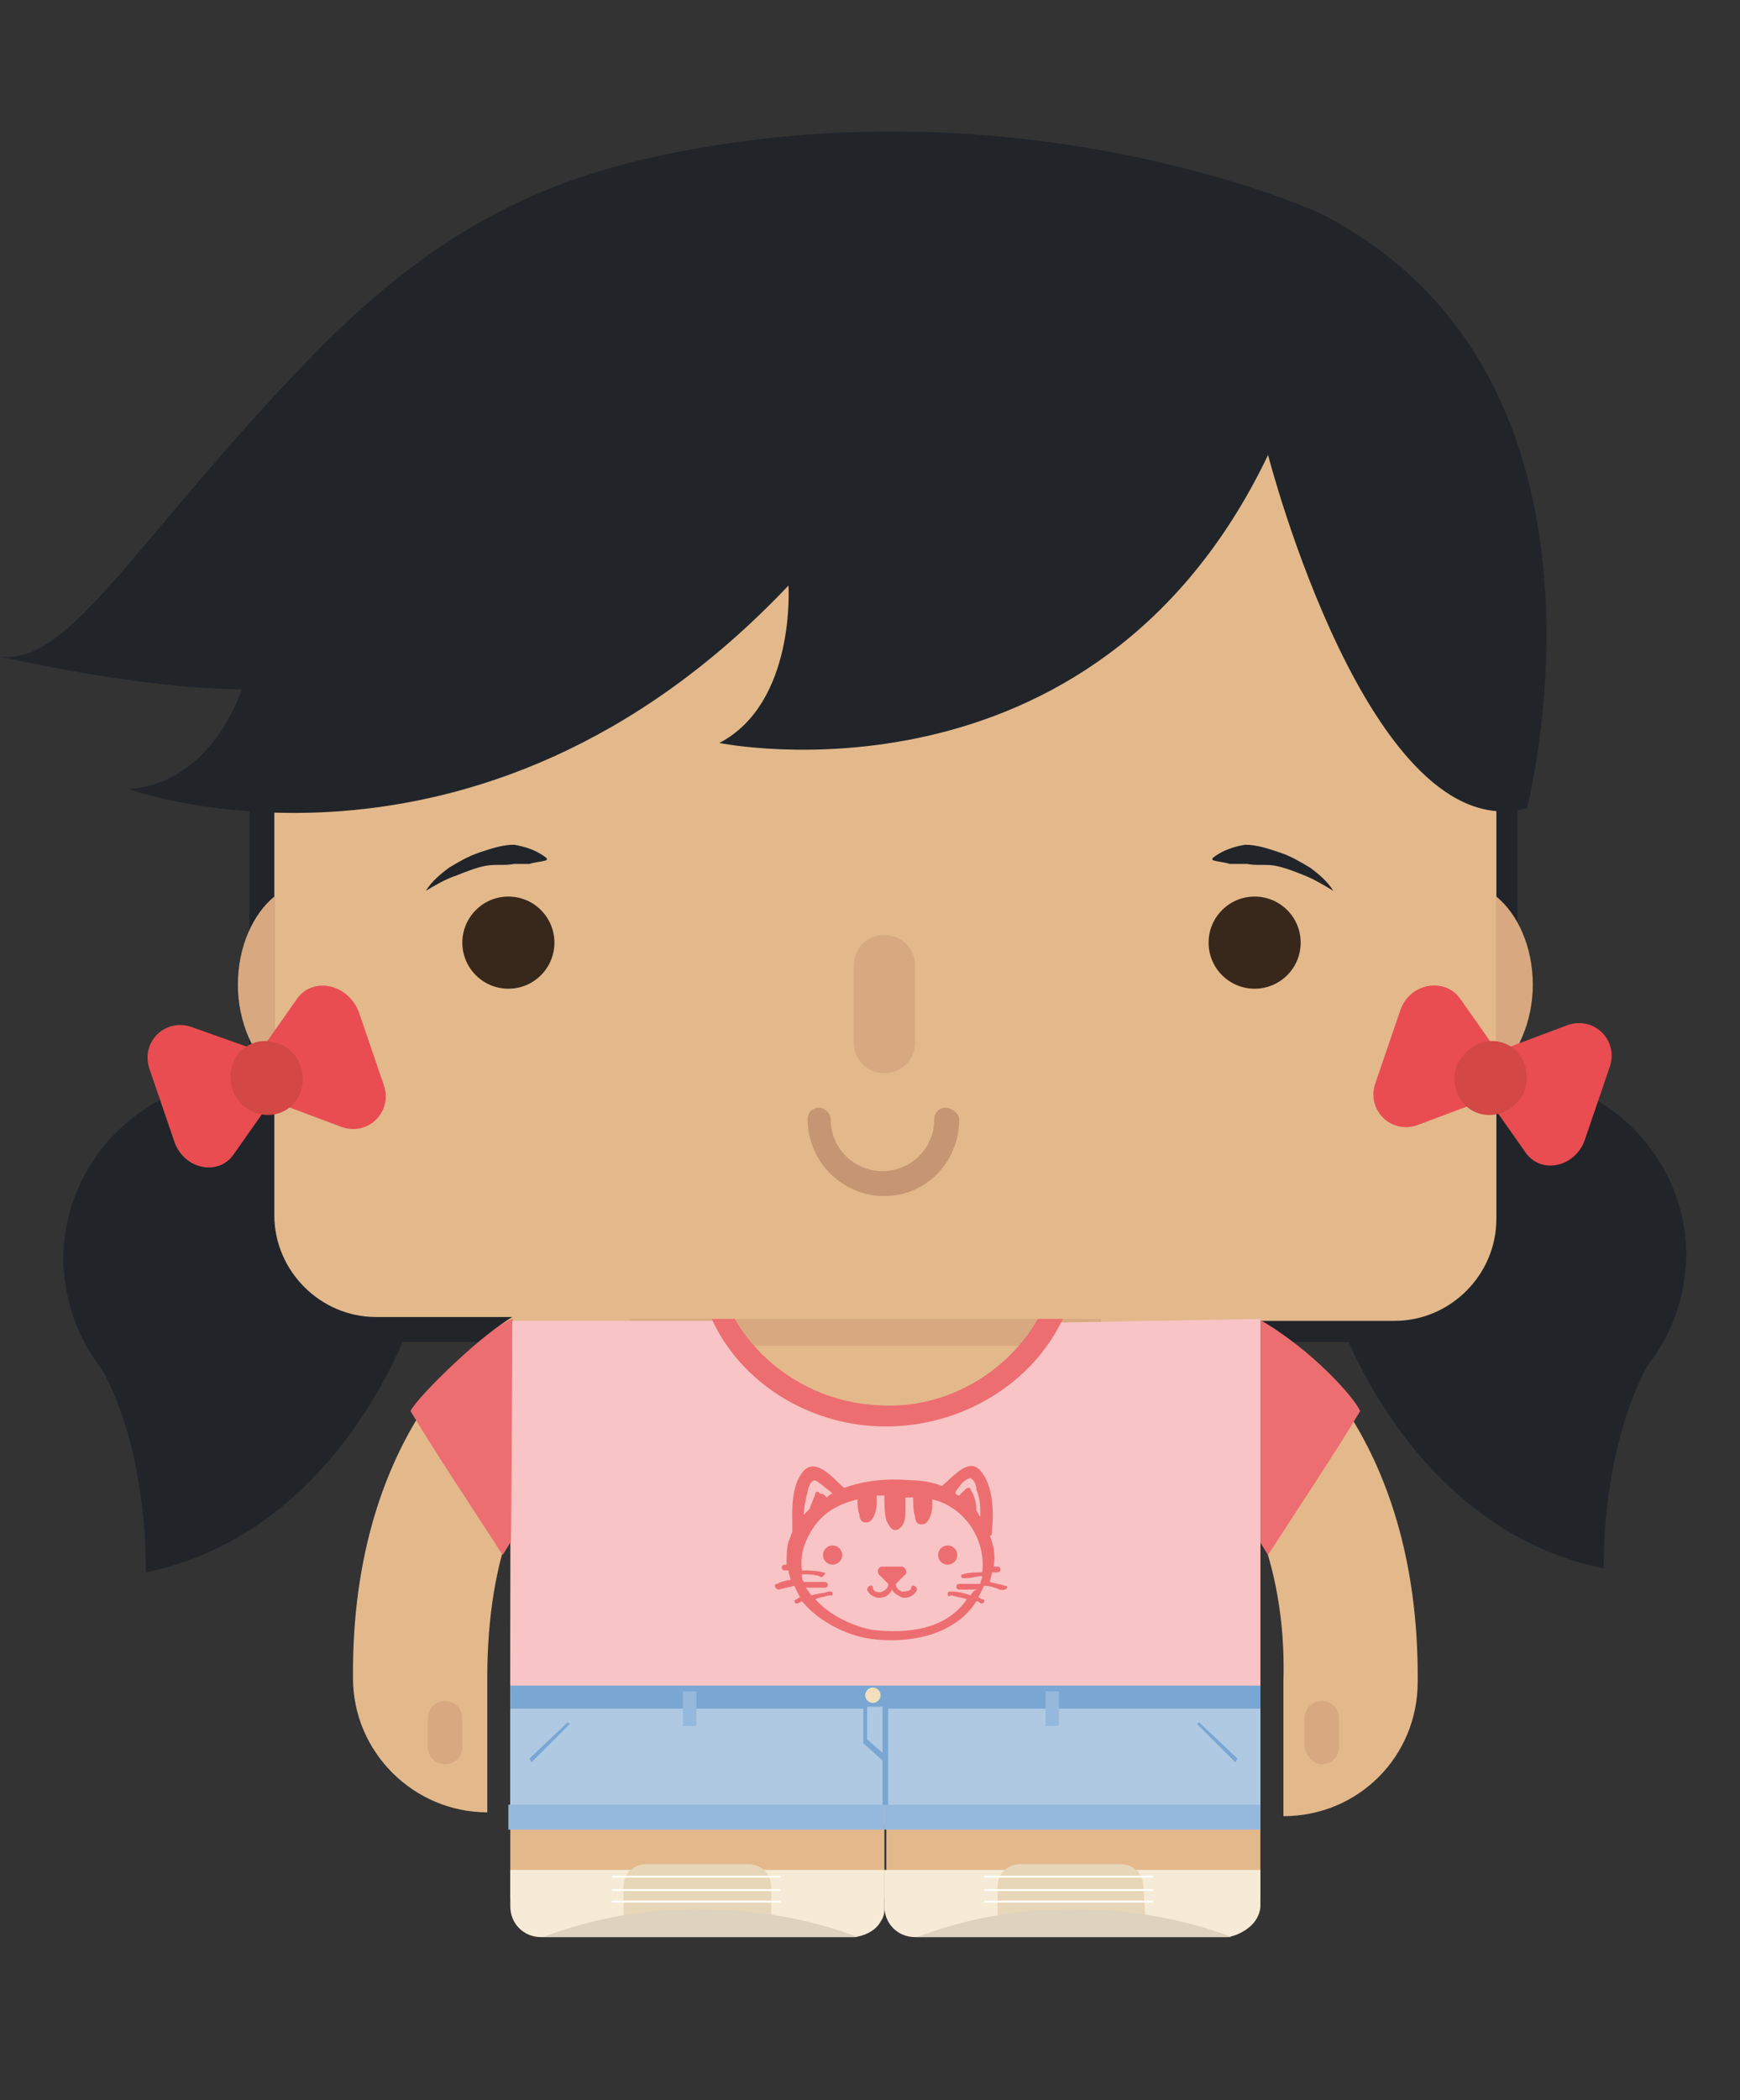 <?xml version="1.0" encoding="utf-8"?>
<!-- Generator: Adobe Illustrator 19.2.1, SVG Export Plug-In . SVG Version: 6.00 Build 0)  -->
<svg version="1.2" baseProfile="tiny" id="Capa_1" xmlns="http://www.w3.org/2000/svg" xmlns:xlink="http://www.w3.org/1999/xlink"
	 x="0px" y="0px" viewBox="0 0 90.7 109.4" xml:space="preserve">
<rect x="0" y="0" width="90.7" height="109.4" fill="#333333" stroke="none"/>
<path fill="#21252A" d="M5.3,71.3c-1.2-1.5-1.9-3.4-2-5.5c-0.1-4.8,3.5-8.9,8.2-9.5c5.4-0.7,10.1,3.3,10.5,8.6
	c0.1,1.3-0.1,2.6-0.5,3.7l0,0c0,0-3.6,11.2-13.9,13.3C7.6,82,7.8,75.8,5.3,71.3z"/>
<path fill="#21252A" d="M85.9,71.1c1.2-1.5,1.9-3.4,2-5.5c0.1-4.8-3.5-8.9-8.2-9.5c-5.4-0.7-10.1,3.3-10.5,8.6
	c-0.1,1.3,0.1,2.6,0.5,3.7l0,0c0,0,3.6,11.2,13.9,13.3C83.6,81.8,83.4,75.7,85.9,71.1z"/>
<rect x="13" y="41.1" fill="#21252A" width="66.1" height="28.8"/>
<path fill="#E3B98C" d="M72.6,17.9h-53c-2.9,0-5.3,2.4-5.3,5.3v40.1c0,2.9,2.4,5.3,5.3,5.3h7.1c-1,0.6-8.4,5.6-8.3,18.8l0,0
	c0,3.9,3.2,7,7,7v-7l0,0c0-3.3,0.5-5.9,1.2-7.8v15.2l0,0v3.9c0,1.1,0.9,2.1,2.1,2.1H44c1.1,0,2.1-0.9,2.1-2.1v-3.6h0.1v3.6
	c0,1.1,0.9,2.1,2.1,2.1h15.3c1.1,0,2.1-0.9,2.1-2.1v-3.9l0,0v-15c0.7,1.9,1.3,4.5,1.2,7.8l0,0v7c3.9,0,7-3.1,7-7l0,0
	c0.1-13.1-7.1-18.1-8.2-18.8h7c2.9,0,5.3-2.4,5.3-5.3V23.2C77.9,20.3,75.5,17.9,72.6,17.9z"/>
<path fill="#E3B98C" d="M66.8,87.5"/>
<g>
	<circle fill="#38271B" cx="26.5" cy="49.1" r="2.4"/>
	<circle fill="#38271B" cx="65.4" cy="49.1" r="2.4"/>
</g>
<path fill="#C69572" d="M46.1,62.3c-2.2,0-4-1.8-4-4c0-0.4,0.3-0.6,0.6-0.6s0.6,0.3,0.6,0.6c0,1.5,1.2,2.7,2.7,2.7s2.7-1.2,2.7-2.7
	c0-0.4,0.3-0.6,0.6-0.6S50,58,50,58.3C50,60.5,48.3,62.3,46.1,62.3z"/>
<path fill="#D8A981" d="M14.3,55.9c-1.1-0.9-1.9-2.7-1.9-4.6c0-2,0.8-3.7,1.9-4.6V55.9z"/>
<path fill="#D8A981" d="M78,55.9c1.1-0.9,1.9-2.7,1.9-4.6c0-2-0.8-3.7-1.9-4.6V55.9z"/>
<path fill="#D8A981" d="M57.4,68.7c0,0.8-0.6,1.4-1.2,1.4H34c-0.7,0-1.2-0.6-1.2-1.4H57.4z"/>
<path fill="#D8A981" d="M46.1,55.9L46.1,55.9c-0.9,0-1.6-0.7-1.6-1.6v-4c0-0.9,0.7-1.6,1.6-1.6l0,0c0.9,0,1.6,0.7,1.6,1.6v4
	C47.7,55.2,47,55.9,46.1,55.9z"/>
<path fill="#D8A981" d="M23.2,91.9L23.2,91.9c-0.5,0-0.9-0.4-0.9-0.9v-1.5c0-0.5,0.4-0.9,0.9-0.9l0,0c0.5,0,0.9,0.4,0.9,0.9V91
	C24.1,91.5,23.7,91.9,23.2,91.9z"/>
<path fill="#D8A981" d="M68.9,91.9L68.9,91.9c0.5,0,0.9-0.4,0.9-0.9v-1.5c0-0.5-0.4-0.9-0.9-0.9l0,0c-0.5,0-0.9,0.4-0.9,0.9V91
	C68.1,91.5,68.5,91.9,68.9,91.9z"/>
<path fill="#21252A" d="M68.8,11.1c0,0-14.8-6.8-33.4-3.2c-6.7,1.3-12.1,3.7-18.4,9.9C7.3,27.6,3.8,34.7,0,34.2
	c0,0,7.3,1.7,12.6,1.7c0,0-1.5,4.9-5.9,5.2c0,0,18.1,6.6,34.4-10.6c0,0,0.4,6.1-3.6,8.2c0,0,19.5,4,28.6-15c0,0,5.3,20.6,13.5,18.4
	C79.6,42,85.5,19.6,68.8,11.1z"/>
<g>
	<path fill="#E94D51" d="M15.5,52l-1.9,2.7c0,0,0,0.1-0.1,0.1c-0.1-0.1-0.2-0.1-0.4-0.2L10,53.5c-1.4-0.5-2.7,0.8-2.2,2.2l1.3,3.8
		c0.5,1.4,2.3,1.8,3.1,0.6l1.9-2.7c0,0,0-0.1,0.1-0.1c0.1,0.1,0.2,0.1,0.4,0.2l3.2,1.2c1.4,0.5,2.7-0.8,2.2-2.2l-1.3-3.8
		C18.1,51.2,16.3,50.9,15.5,52z"/>
	<path fill="#D34745" d="M15.7,55.6c0.3,1-0.2,2.1-1.2,2.4c-1,0.3-2.1-0.3-2.4-1.3c-0.3-1,0.2-2.1,1.2-2.4S15.4,54.6,15.7,55.6z"/>
</g>
<g>
	<path fill="#E94D51" d="M76.1,52l1.9,2.7c0,0,0,0.1,0.1,0.1c0.1-0.1,0.2-0.1,0.4-0.2l3.2-1.2c1.4-0.5,2.7,0.8,2.2,2.2l-1.3,3.8
		c-0.5,1.4-2.3,1.8-3.1,0.6l-1.9-2.7c0,0,0-0.1-0.1-0.1c-0.1,0.1-0.2,0.1-0.4,0.2l-3.2,1.2c-1.4,0.5-2.7-0.8-2.2-2.2l1.3-3.8
		C73.5,51.2,75.3,50.9,76.1,52z"/>
	<path fill="#D34745" d="M75.9,55.6c-0.3,1,0.2,2.1,1.2,2.4c1,0.3,2.1-0.3,2.4-1.3s-0.2-2.1-1.2-2.4C77.3,54,76.3,54.6,75.9,55.6z"
		/>
</g>
<g>
	<path fill="#21252A" d="M22.2,46.4c0.3-0.5,0.8-0.9,1.2-1.2c0.5-0.3,1-0.6,1.6-0.8s1.2-0.4,1.8-0.4c0.6,0.1,1.2,0.3,1.7,0.7v0.1
		c-0.3,0.1-0.6,0.1-0.9,0.2c-0.3,0-0.6,0-0.8,0c-0.5,0.1-1,0-1.5,0.1s-1,0.3-1.5,0.5C23.2,45.8,22.7,46.1,22.2,46.4L22.2,46.4z"/>
	<path fill="#21252A" d="M69.5,46.4c-0.3-0.5-0.8-0.9-1.2-1.2c-0.5-0.3-1-0.6-1.6-0.8S65.5,44,64.9,44c-0.6,0.1-1.2,0.3-1.7,0.7v0.1
		c0.3,0.1,0.6,0.1,0.9,0.2c0.4,0,0.6,0,0.9,0c0.5,0.1,1,0,1.5,0.1s1,0.3,1.5,0.5S69,46.1,69.5,46.4L69.5,46.4z"/>
</g>
<g>
	<path fill="#F6EBD6" d="M63.9,100.9H47.7c-0.9,0-1.6-0.7-1.6-1.6v-1.9c6.5,0,13.1,0,19.6,0c0,0.6,0,1.3,0,1.9
		c0,0.2-0.1,0.7-0.6,1.1C64.6,100.8,64.1,100.9,63.9,100.9z"/>
	<path fill="#E8D6B8" d="M59.7,99.8H52v-1.5c0-0.7,0.5-1.2,1.2-1.2h5.2c0.7,0,1.2,0.5,1.2,1.2L59.7,99.8L59.7,99.8z"/>
	<path fill="#DDD3BF" d="M47.8,100.9h16.4C64.2,100.9,56.5,97.6,47.8,100.9z"/>
	<g>
		<rect x="51.3" y="99" fill="#FFFFFF" width="8.8" height="0.1"/>
		<rect x="51.3" y="98.4" fill="#FFFFFF" width="8.8" height="0.1"/>
		<rect x="51.3" y="97.7" fill="#FFFFFF" width="8.8" height="0.1"/>
	</g>
</g>
<g>
	<path fill="#F6EBD6" d="M44.5,100.9H28.2c-0.9,0-1.6-0.7-1.6-1.6v-1.9c6.5,0,13,0,19.5,0c0,0.7,0,1.3,0,2c0,0.2,0,0.4-0.2,0.7
		C45.5,100.8,44.6,100.9,44.5,100.9z"/>
	<path fill="#E8D6B8" d="M40.2,99.8h-7.7v-1.5c0-0.7,0.5-1.2,1.2-1.2H39c0.7,0,1.2,0.5,1.2,1.2V99.8z"/>
	<path fill="#DDD3BF" d="M28.3,100.9h16.4C44.7,100.9,37,97.6,28.3,100.9z"/>
	<g>
		<rect x="31.9" y="99" fill="#FFFFFF" width="8.8" height="0.1"/>
		<rect x="31.9" y="98.4" fill="#FFFFFF" width="8.8" height="0.1"/>
		<rect x="31.9" y="97.7" fill="#FFFFFF" width="8.8" height="0.1"/>
	</g>
</g>
<g>
	<g>
		<g>
			<path fill="#ED6E71" d="M21.4,73.5c0.3-0.7,4.1-4.4,5.3-4.8l3.7,5.5h0.1c-1.4,2.3-2.9,4.5-4.3,6.8C24.6,78.5,22.9,76,21.4,73.5z"
				/>
		</g>
		<g>
			<path fill="#ED6E71" d="M70.9,73.5c-0.3-0.7-2.5-3.2-5.3-4.8l-3.7,5.5h-0.1c1.4,2.3,2.9,4.5,4.3,6.8C67.7,78.5,69.4,76,70.9,73.5
				z"/>
		</g>
		<path fill="#F8C4C5" d="M65.7,68.7v19.4c-13,0-26.1,0.1-39.1,0.1c0-6.5,0.1-12.9,0.1-19.4h11.1c1.4,2.7,4.5,4.5,8,4.7
			c3.7,0.1,7.1-1.7,8.6-4.6L65.7,68.7z"/>
		<path fill="#ED6E71" d="M54.1,68.7c-1.6,2.8-4.8,4.7-8.2,4.5c-3.2-0.1-6.1-1.9-7.6-4.5h-1.2c1.5,3.3,5,5.5,8.8,5.6
			c0.1,0,0.2,0,0.3,0c3.9,0,7.6-2.2,9.2-5.6H54.1z"/>
	</g>
	<g>
		<circle fill="#ED6E71" cx="43.4" cy="81" r="0.5"/>
		<circle fill="#ED6E71" cx="49.4" cy="81" r="0.5"/>
		<path fill="#ED6E71" d="M47.5,82.7c0,0.2-0.4,0.2-0.5,0.2c-0.2-0.1-0.3-0.2-0.3-0.4l0.5-0.5c0.1-0.1,0-0.4-0.2-0.4h-1
			c-0.2,0-0.3,0.2-0.2,0.4l0.5,0.5c0,0.2-0.1,0.3-0.3,0.4s-0.5,0-0.5-0.2s-0.3-0.1-0.3,0.1c0.1,0.3,0.5,0.5,0.8,0.4
			c0.2,0,0.4-0.2,0.5-0.4c0.1,0.2,0.3,0.3,0.5,0.4c0.3,0.1,0.7-0.1,0.8-0.4C47.8,82.6,47.5,82.5,47.5,82.7z"/>
		<path fill="#ED6E71" d="M52.4,82.6c-0.3-0.1-0.5-0.1-0.8-0.2c0-0.1,0.1-0.3,0.1-0.5c0.1,0,0.2,0,0.3,0c0.2,0,0.2-0.3,0-0.3
			c-0.1,0-0.2,0-0.2,0c0.1-0.6,0-1.1-0.2-1.6c0.1,0,0.1-0.1,0.1-0.2c0.1-1,0.1-2.4-0.6-3.2c-0.6-0.7-1.4,0.3-2,0.8
			c-0.5-0.2-1.1-0.3-1.7-0.3l0,0c-1.1-0.1-2.3,0-3.4,0.4c-0.5-0.4-1.4-1.6-2.1-0.9c-0.7,0.8-0.6,2.1-0.6,3.1c0,0.1,0,0.1,0,0.1
			c-0.1,0.2-0.1,0.3-0.2,0.5C41,80.7,41,81.1,41,81.5h-0.1c-0.2,0-0.2,0.3,0,0.3c0.1,0,0.1,0,0.2,0c0,0.2,0.1,0.3,0.1,0.5
			c-0.2,0-0.5,0.1-0.7,0.2c-0.2,0-0.1,0.3,0.1,0.3c0.3-0.1,0.5-0.1,0.8-0.2c0.1,0.2,0.2,0.4,0.3,0.6c-0.1,0-0.1,0.1-0.2,0.1
			c-0.2,0.1,0,0.3,0.1,0.2c0.1,0,0.2-0.1,0.2-0.1c0.9,1.1,2.5,1.9,3.9,2c2.1,0.2,4.2-0.4,5.2-2c0.1,0,0.2,0.1,0.2,0.1
			c0.2,0.1,0.3-0.2,0.1-0.2c-0.1,0-0.1-0.1-0.2-0.1c0.1-0.2,0.2-0.4,0.3-0.6c0.3,0,0.6,0.1,0.8,0.2C52.5,82.9,52.6,82.6,52.4,82.6z
			 M50.1,77.3c0.1-0.1,0.3-0.3,0.5-0.3c0.2,0.1,0.3,0.4,0.3,0.6c0.2,0.5,0.2,0.9,0.2,1.4c-0.1-0.1-0.1-0.2-0.2-0.3
			c0-0.4-0.1-0.8-0.3-1.1c0-0.1-0.1-0.1-0.1-0.1c-0.1,0-0.1,0-0.2,0.1c-0.1,0.1-0.2,0.2-0.3,0.3c-0.1,0-0.2-0.1-0.2-0.1
			C49.8,77.6,50,77.5,50.1,77.3z M42.1,77.7c0-0.1,0.1-0.4,0.2-0.5c0.2-0.2,0.3,0,0.5,0.1c0.2,0.2,0.4,0.3,0.6,0.5
			c-0.1,0-0.2,0.1-0.3,0.2c-0.1-0.1-0.2-0.2-0.3-0.2s-0.1-0.1-0.2-0.1c-0.1,0-0.1,0.1-0.1,0.1c-0.1,0.3-0.2,0.5-0.3,0.8
			c-0.1,0.1-0.2,0.2-0.3,0.3C41.9,78.5,42,78.1,42.1,77.7z M50.6,83.1c-0.3-0.1-0.6-0.2-1-0.2c-0.1,0-0.2,0-0.2,0.1l0,0v0.1l0,0
			c0.1,0.1,0.1,0,0.2,0c0.3,0.1,0.5,0.1,0.8,0.2c-1.1,1.6-3.1,1.8-4.9,1.6c-1.1-0.2-2.3-0.8-3-1.6c0.2-0.1,0.4-0.1,0.7-0.2
			c0,0,0.1,0,0.2,0l0,0V83l0,0c0-0.1-0.1-0.1-0.2-0.1c-0.3,0.1-0.6,0.1-0.9,0.2c-0.1-0.1-0.2-0.3-0.3-0.4c0.3,0,0.7,0,1,0
			c0.2,0,0.2-0.3,0-0.3c-0.4,0-0.8,0-1.1,0c-0.1-0.1-0.1-0.3-0.1-0.4c0.3,0,0.6,0,0.9,0.1c0,0,0.1,0.1,0.2,0l0,0L43,82l0,0
			c0-0.1,0-0.1-0.1-0.1c-0.4-0.1-0.7-0.1-1.1-0.1c-0.1-0.8,0.1-1.6,0.8-2.5c0.6-0.7,1.3-1,2.1-1.2c0,0.3,0,0.5,0.1,0.8
			c0,0.2,0.1,0.4,0.3,0.4c0.1,0,0.2,0,0.3-0.1c0.2-0.2,0.3-0.6,0.3-0.9c0-0.1,0-0.3,0-0.4c0.1,0,0.3,0,0.4,0c0,0.4,0,0.9,0.1,1.3
			c0.1,0.2,0.2,0.4,0.4,0.5c0.1,0,0.2,0,0.3-0.1c0.3-0.2,0.3-0.7,0.3-1c0-0.2,0-0.4,0-0.6c0.1,0,0.2,0,0.4,0c0,0.3,0,0.7,0.1,1
			c0,0.2,0.1,0.4,0.3,0.4c0.1,0,0.2,0,0.3-0.1c0.2-0.2,0.3-0.6,0.3-0.9c0-0.1,0-0.2,0-0.3c1.7,0.4,2.8,2.1,2.6,3.8
			c-0.3,0-0.7,0-1,0.1c-0.1,0-0.1,0.1-0.1,0.1l0,0c0,0,0,0.1,0.1,0.1l0,0c0.1,0,0.1,0,0.2,0c0.3,0,0.5-0.1,0.8-0.1
			c0,0.1-0.1,0.3-0.1,0.4c-0.4,0-0.7,0-1.1,0c-0.2,0-0.2,0.3,0,0.3c0.3,0,0.7,0,1,0C50.8,82.8,50.7,82.9,50.6,83.1z"/>
	</g>
</g>
<g>
	<path fill="#AFC9E3" d="M26.6,87.9c13,0,26.1,0,39.1,0c0,2.1,0,4.1,0,6.2c-13,0-26.1,0-39.1,0C26.6,94.1,26.6,87.9,26.6,87.9z"/>
</g>
<polygon fill="#7AA6D3" points="64.4,91.8 64.5,91.6 62.5,89.7 62.4,89.8 "/>
<polygon fill="#7AA6D3" points="27.7,91.8 27.6,91.6 29.6,89.7 29.7,89.8 "/>
<path fill="#7AA6D3" d="M65.7,87.8c-13,0-26.1,0-39.1,0V89H45v1.8l1,0.9v2.4h0.3V89c6.5,0,12.9,0,19.4,0
	C65.7,88.6,65.7,88.2,65.7,87.8z M46,91.3l-0.8-0.7v-1.7H46V91.3z"/>
<rect x="26.5" y="94" fill="#95B9DC" width="19.6" height="1.3"/>
<rect x="46.1" y="94" fill="#95B9DC" width="19.6" height="1.3"/>
<rect x="35.6" y="88.1" fill="#95B9DC" width="0.7" height="1.8"/>
<rect x="54.5" y="88.1" fill="#95B9DC" width="0.7" height="1.8"/>
<circle fill="#F2DFBE" cx="45.5" cy="88.3" r="0.4"/>
</svg>
